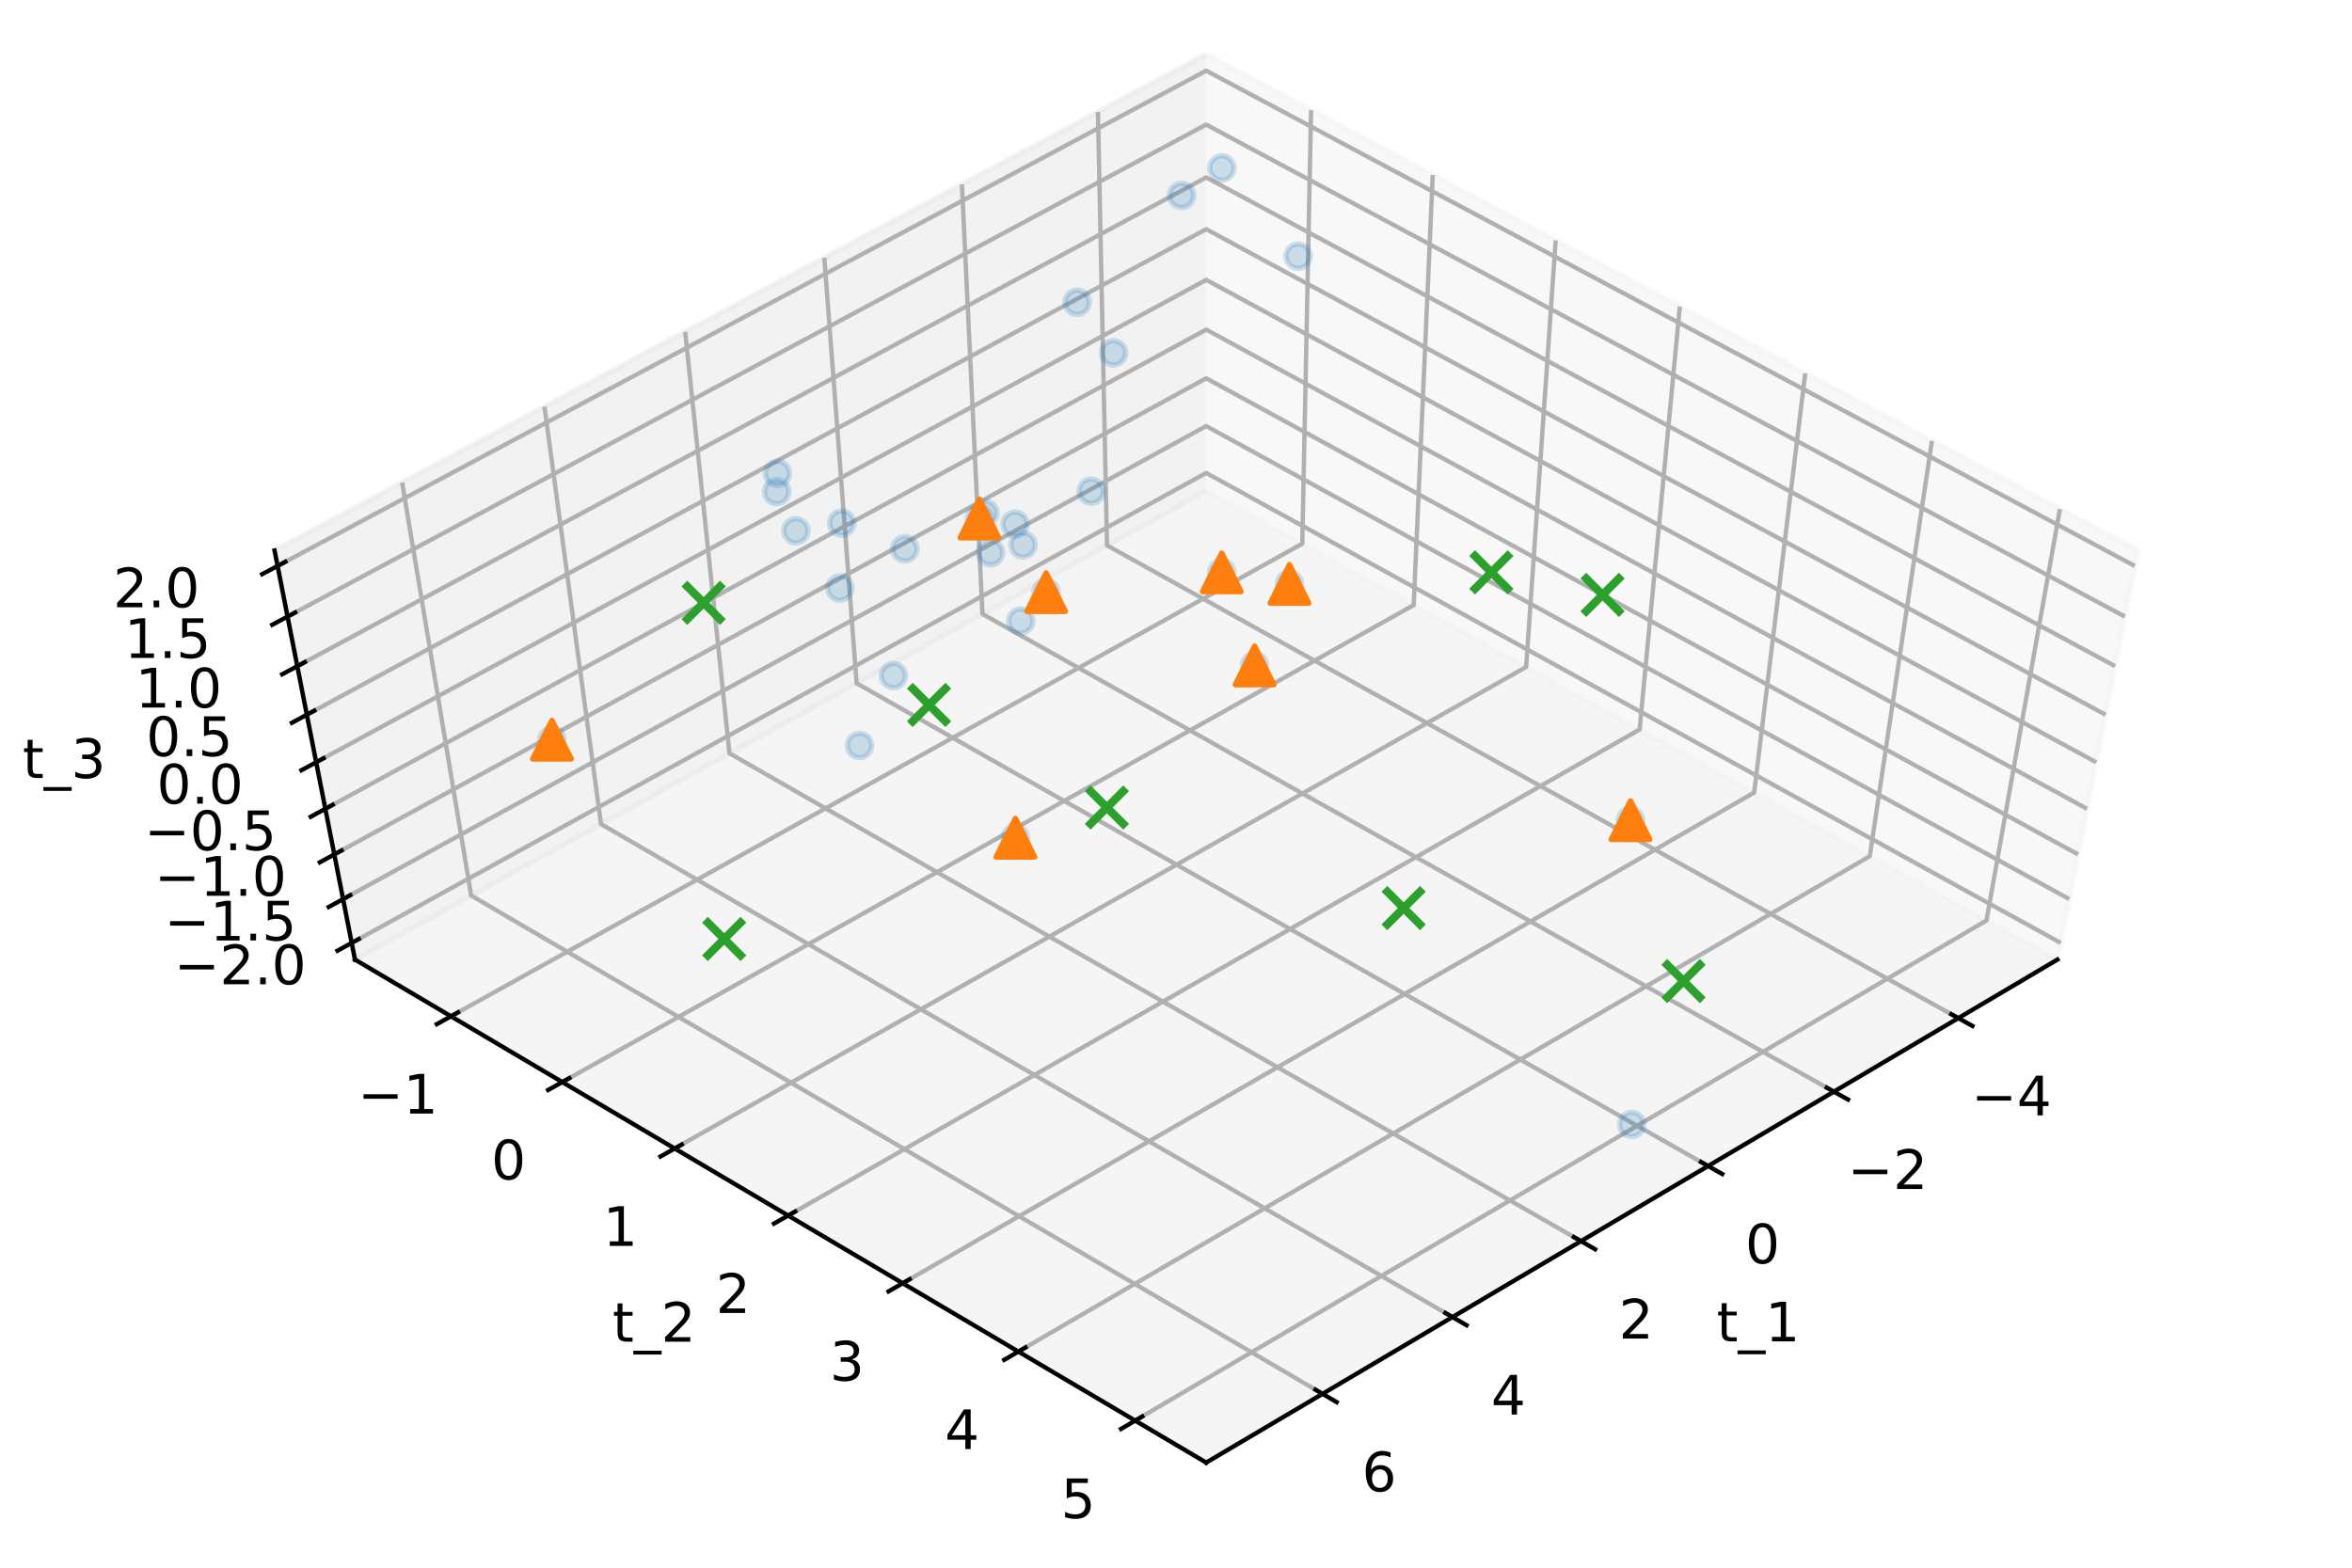 <?xml version="1.0" encoding="utf-8" standalone="no"?>
<!DOCTYPE svg PUBLIC "-//W3C//DTD SVG 1.1//EN"
  "http://www.w3.org/Graphics/SVG/1.1/DTD/svg11.dtd">
<!-- Created with matplotlib (https://matplotlib.org/) -->
<svg height="288pt" version="1.1" viewBox="0 0 432 288" width="432pt" xmlns="http://www.w3.org/2000/svg" xmlns:xlink="http://www.w3.org/1999/xlink">
 <defs>
  <style type="text/css">
*{stroke-linecap:butt;stroke-linejoin:round;}
  </style>
 </defs>
 <g id="figure_1">
  <g id="patch_1">
   <path d="M 0 288 
L 432 288 
L 432 0 
L 0 0 
z
" style="fill:#ffffff;"/>
  </g>
  <g id="patch_2">
   <path d="M 10.8 277.2 
L 421.2 277.2 
L 421.2 10.8 
L 10.8 10.8 
z
" style="fill:#ffffff;"/>
  </g>
  <g id="pane3d_1">
   <g id="patch_3">
    <path d="M 221.546 90.16 
L 377.893 176.282 
L 392.663 101.129 
L 221.546 9.965 
" style="fill:#f2f2f2;opacity:0.5;stroke:#f2f2f2;stroke-linejoin:miter;"/>
   </g>
  </g>
  <g id="pane3d_2">
   <g id="patch_4">
    <path d="M 221.546 90.16 
L 65.199 176.282 
L 50.429 101.129 
L 221.546 9.965 
" style="fill:#e6e6e6;opacity:0.5;stroke:#e6e6e6;stroke-linejoin:miter;"/>
   </g>
  </g>
  <g id="pane3d_3">
   <g id="patch_5">
    <path d="M 221.546 90.16 
L 65.199 176.282 
L 221.546 268.694 
L 377.893 176.282 
" style="fill:#ececec;opacity:0.5;stroke:#ececec;stroke-linejoin:miter;"/>
   </g>
  </g>
  <g id="axis3d_1">
   <g id="line2d_1">
    <path d="M 377.893 176.282 
L 221.546 268.694 
" style="fill:none;stroke:#000000;stroke-linecap:square;stroke-width:0.8;"/>
   </g>
   <g id="text_1">
    <!-- t_1 -->
    <defs>
     <path d="M 18.312 70.219 
L 18.312 54.688 
L 36.812 54.688 
L 36.812 47.703 
L 18.312 47.703 
L 18.312 18.016 
Q 18.312 11.328 20.141 9.422 
Q 21.969 7.516 27.594 7.516 
L 36.812 7.516 
L 36.812 0 
L 27.594 0 
Q 17.188 0 13.234 3.875 
Q 9.281 7.766 9.281 18.016 
L 9.281 47.703 
L 2.688 47.703 
L 2.688 54.688 
L 9.281 54.688 
L 9.281 70.219 
z
" id="DejaVuSans-116"/>
     <path d="M 50.984 -16.609 
L 50.984 -23.578 
L -0.984 -23.578 
L -0.984 -16.609 
z
" id="DejaVuSans-95"/>
     <path d="M 12.406 8.297 
L 28.516 8.297 
L 28.516 63.922 
L 10.984 60.406 
L 10.984 69.391 
L 28.422 72.906 
L 38.281 72.906 
L 38.281 8.297 
L 54.391 8.297 
L 54.391 0 
L 12.406 0 
z
" id="DejaVuSans-49"/>
    </defs>
    <g transform="translate(315.307 246.429)scale(0.1 -0.1)">
     <use xlink:href="#DejaVuSans-116"/>
     <use x="39.209" xlink:href="#DejaVuSans-95"/>
     <use x="89.209" xlink:href="#DejaVuSans-49"/>
    </g>
   </g>
   <g id="Line3DCollection_1">
    <path d="M 359.694 187.038 
L 203.328 100.196 
L 201.663 20.557 
" style="fill:none;stroke:#b0b0b0;stroke-width:0.8;"/>
    <path d="M 336.835 200.549 
L 180.451 112.797 
L 176.675 33.87 
" style="fill:none;stroke:#b0b0b0;stroke-width:0.8;"/>
    <path d="M 313.732 214.205 
L 157.338 125.528 
L 151.405 47.333 
" style="fill:none;stroke:#b0b0b0;stroke-width:0.8;"/>
    <path d="M 290.38 228.008 
L 133.985 138.392 
L 125.849 60.948 
" style="fill:none;stroke:#b0b0b0;stroke-width:0.8;"/>
    <path d="M 266.776 241.96 
L 110.389 151.389 
L 100.001 74.719 
" style="fill:none;stroke:#b0b0b0;stroke-width:0.8;"/>
    <path d="M 242.915 256.063 
L 86.545 164.523 
L 73.857 88.647 
" style="fill:none;stroke:#b0b0b0;stroke-width:0.8;"/>
   </g>
   <g id="xtick_1">
    <g id="line2d_2">
     <path d="M 358.4 186.319 
L 362.286 188.478 
" style="fill:none;stroke:#000000;stroke-linecap:square;stroke-width:0.8;"/>
    </g>
    <g id="text_2">
     <!-- −4 -->
     <defs>
      <path d="M 10.594 35.5 
L 73.188 35.5 
L 73.188 27.203 
L 10.594 27.203 
z
" id="DejaVuSans-8722"/>
      <path d="M 37.797 64.312 
L 12.891 25.391 
L 37.797 25.391 
z
M 35.203 72.906 
L 47.609 72.906 
L 47.609 25.391 
L 58.016 25.391 
L 58.016 17.188 
L 47.609 17.188 
L 47.609 0 
L 37.797 0 
L 37.797 17.188 
L 4.891 17.188 
L 4.891 26.703 
z
" id="DejaVuSans-52"/>
     </defs>
     <g transform="translate(362.073 204.908)scale(0.1 -0.1)">
      <use xlink:href="#DejaVuSans-8722"/>
      <use x="83.789" xlink:href="#DejaVuSans-52"/>
     </g>
    </g>
   </g>
   <g id="xtick_2">
    <g id="line2d_3">
     <path d="M 335.54 199.823 
L 339.428 202.004 
" style="fill:none;stroke:#000000;stroke-linecap:square;stroke-width:0.8;"/>
    </g>
    <g id="text_3">
     <!-- −2 -->
     <defs>
      <path d="M 19.188 8.297 
L 53.609 8.297 
L 53.609 0 
L 7.328 0 
L 7.328 8.297 
Q 12.938 14.109 22.625 23.891 
Q 32.328 33.688 34.812 36.531 
Q 39.547 41.844 41.422 45.531 
Q 43.312 49.219 43.312 52.781 
Q 43.312 58.594 39.234 62.25 
Q 35.156 65.922 28.609 65.922 
Q 23.969 65.922 18.812 64.312 
Q 13.672 62.703 7.812 59.422 
L 7.812 69.391 
Q 13.766 71.781 18.938 73 
Q 24.125 74.219 28.422 74.219 
Q 39.75 74.219 46.484 68.547 
Q 53.219 62.891 53.219 53.422 
Q 53.219 48.922 51.531 44.891 
Q 49.859 40.875 45.406 35.406 
Q 44.188 33.984 37.641 27.219 
Q 31.109 20.453 19.188 8.297 
z
" id="DejaVuSans-50"/>
     </defs>
     <g transform="translate(339.342 218.428)scale(0.1 -0.1)">
      <use xlink:href="#DejaVuSans-8722"/>
      <use x="83.789" xlink:href="#DejaVuSans-50"/>
     </g>
    </g>
   </g>
   <g id="xtick_3">
    <g id="line2d_4">
     <path d="M 312.436 213.471 
L 316.325 215.676 
" style="fill:none;stroke:#000000;stroke-linecap:square;stroke-width:0.8;"/>
    </g>
    <g id="text_4">
     <!-- 0 -->
     <defs>
      <path d="M 31.781 66.406 
Q 24.172 66.406 20.328 58.906 
Q 16.5 51.422 16.5 36.375 
Q 16.5 21.391 20.328 13.891 
Q 24.172 6.391 31.781 6.391 
Q 39.453 6.391 43.281 13.891 
Q 47.125 21.391 47.125 36.375 
Q 47.125 51.422 43.281 58.906 
Q 39.453 66.406 31.781 66.406 
z
M 31.781 74.219 
Q 44.047 74.219 50.516 64.516 
Q 56.984 54.828 56.984 36.375 
Q 56.984 17.969 50.516 8.266 
Q 44.047 -1.422 31.781 -1.422 
Q 19.531 -1.422 13.062 8.266 
Q 6.594 17.969 6.594 36.375 
Q 6.594 54.828 13.062 64.516 
Q 19.531 74.219 31.781 74.219 
z
" id="DejaVuSans-48"/>
     </defs>
     <g transform="translate(320.559 232.093)scale(0.1 -0.1)">
      <use xlink:href="#DejaVuSans-48"/>
     </g>
    </g>
   </g>
   <g id="xtick_4">
    <g id="line2d_5">
     <path d="M 289.084 227.265 
L 292.974 229.494 
" style="fill:none;stroke:#000000;stroke-linecap:square;stroke-width:0.8;"/>
    </g>
    <g id="text_5">
     <!-- 2 -->
     <g transform="translate(297.34 245.904)scale(0.1 -0.1)">
      <use xlink:href="#DejaVuSans-50"/>
     </g>
    </g>
   </g>
   <g id="xtick_5">
    <g id="line2d_6">
     <path d="M 265.48 241.209 
L 269.37 243.462 
" style="fill:none;stroke:#000000;stroke-linecap:square;stroke-width:0.8;"/>
    </g>
    <g id="text_6">
     <!-- 4 -->
     <g transform="translate(273.871 259.863)scale(0.1 -0.1)">
      <use xlink:href="#DejaVuSans-52"/>
     </g>
    </g>
   </g>
   <g id="xtick_6">
    <g id="line2d_7">
     <path d="M 241.619 255.304 
L 245.51 257.582 
" style="fill:none;stroke:#000000;stroke-linecap:square;stroke-width:0.8;"/>
    </g>
    <g id="text_7">
     <!-- 6 -->
     <defs>
      <path d="M 33.016 40.375 
Q 26.375 40.375 22.484 35.828 
Q 18.609 31.297 18.609 23.391 
Q 18.609 15.531 22.484 10.953 
Q 26.375 6.391 33.016 6.391 
Q 39.656 6.391 43.531 10.953 
Q 47.406 15.531 47.406 23.391 
Q 47.406 31.297 43.531 35.828 
Q 39.656 40.375 33.016 40.375 
z
M 52.594 71.297 
L 52.594 62.312 
Q 48.875 64.062 45.094 64.984 
Q 41.312 65.922 37.594 65.922 
Q 27.828 65.922 22.672 59.328 
Q 17.531 52.734 16.797 39.406 
Q 19.672 43.656 24.016 45.922 
Q 28.375 48.188 33.594 48.188 
Q 44.578 48.188 50.953 41.516 
Q 57.328 34.859 57.328 23.391 
Q 57.328 12.156 50.688 5.359 
Q 44.047 -1.422 33.016 -1.422 
Q 20.359 -1.422 13.672 8.266 
Q 6.984 17.969 6.984 36.375 
Q 6.984 53.656 15.188 63.938 
Q 23.391 74.219 37.203 74.219 
Q 40.922 74.219 44.703 73.484 
Q 48.484 72.75 52.594 71.297 
z
" id="DejaVuSans-54"/>
     </defs>
     <g transform="translate(250.148 273.974)scale(0.1 -0.1)">
      <use xlink:href="#DejaVuSans-54"/>
     </g>
    </g>
   </g>
  </g>
  <g id="axis3d_2">
   <g id="line2d_8">
    <path d="M 65.199 176.282 
L 221.546 268.694 
" style="fill:none;stroke:#000000;stroke-linecap:square;stroke-width:0.8;"/>
   </g>
   <g id="text_8">
    <!-- t_2 -->
    <g transform="translate(112.502 246.48)scale(0.1 -0.1)">
     <use xlink:href="#DejaVuSans-116"/>
     <use x="39.209" xlink:href="#DejaVuSans-95"/>
     <use x="89.209" xlink:href="#DejaVuSans-50"/>
    </g>
   </g>
   <g id="Line3DCollection_2">
    <path d="M 240.809 20.227 
L 239.197 99.883 
L 82.83 186.703 
" style="fill:none;stroke:#b0b0b0;stroke-width:0.8;"/>
    <path d="M 263.159 32.134 
L 259.66 111.155 
L 103.277 198.788 
" style="fill:none;stroke:#b0b0b0;stroke-width:0.8;"/>
    <path d="M 285.735 44.162 
L 280.312 122.531 
L 123.919 210.989 
" style="fill:none;stroke:#b0b0b0;stroke-width:0.8;"/>
    <path d="M 308.539 56.311 
L 301.155 134.012 
L 144.76 223.308 
" style="fill:none;stroke:#b0b0b0;stroke-width:0.8;"/>
    <path d="M 331.575 68.583 
L 322.193 145.6 
L 165.801 235.745 
" style="fill:none;stroke:#b0b0b0;stroke-width:0.8;"/>
    <path d="M 354.847 80.982 
L 343.427 157.297 
L 187.047 248.303 
" style="fill:none;stroke:#b0b0b0;stroke-width:0.8;"/>
    <path d="M 378.359 93.508 
L 364.862 169.104 
L 208.5 260.983 
" style="fill:none;stroke:#b0b0b0;stroke-width:0.8;"/>
   </g>
   <g id="xtick_7">
    <g id="line2d_9">
     <path d="M 84.125 185.984 
L 80.238 188.142 
" style="fill:none;stroke:#000000;stroke-linecap:square;stroke-width:0.8;"/>
    </g>
    <g id="text_9">
     <!-- −1 -->
     <g transform="translate(65.713 204.572)scale(0.1 -0.1)">
      <use xlink:href="#DejaVuSans-8722"/>
      <use x="83.789" xlink:href="#DejaVuSans-49"/>
     </g>
    </g>
   </g>
   <g id="xtick_8">
    <g id="line2d_10">
     <path d="M 104.572 198.063 
L 100.684 200.241 
" style="fill:none;stroke:#000000;stroke-linecap:square;stroke-width:0.8;"/>
    </g>
    <g id="text_10">
     <!-- 0 -->
     <g transform="translate(90.234 216.666)scale(0.1 -0.1)">
      <use xlink:href="#DejaVuSans-48"/>
     </g>
    </g>
   </g>
   <g id="xtick_9">
    <g id="line2d_11">
     <path d="M 125.215 210.257 
L 121.326 212.456 
" style="fill:none;stroke:#000000;stroke-linecap:square;stroke-width:0.8;"/>
    </g>
    <g id="text_11">
     <!-- 1 -->
     <g transform="translate(110.76 228.875)scale(0.1 -0.1)">
      <use xlink:href="#DejaVuSans-49"/>
     </g>
    </g>
   </g>
   <g id="xtick_10">
    <g id="line2d_12">
     <path d="M 146.055 222.568 
L 142.166 224.789 
" style="fill:none;stroke:#000000;stroke-linecap:square;stroke-width:0.8;"/>
    </g>
    <g id="text_12">
     <!-- 2 -->
     <g transform="translate(131.482 241.201)scale(0.1 -0.1)">
      <use xlink:href="#DejaVuSans-50"/>
     </g>
    </g>
   </g>
   <g id="xtick_11">
    <g id="line2d_13">
     <path d="M 167.097 234.998 
L 163.207 237.24 
" style="fill:none;stroke:#000000;stroke-linecap:square;stroke-width:0.8;"/>
    </g>
    <g id="text_13">
     <!-- 3 -->
     <defs>
      <path d="M 40.578 39.312 
Q 47.656 37.797 51.625 33 
Q 55.609 28.219 55.609 21.188 
Q 55.609 10.406 48.188 4.484 
Q 40.766 -1.422 27.094 -1.422 
Q 22.516 -1.422 17.656 -0.516 
Q 12.797 0.391 7.625 2.203 
L 7.625 11.719 
Q 11.719 9.328 16.594 8.109 
Q 21.484 6.891 26.812 6.891 
Q 36.078 6.891 40.938 10.547 
Q 45.797 14.203 45.797 21.188 
Q 45.797 27.641 41.281 31.266 
Q 36.766 34.906 28.719 34.906 
L 20.219 34.906 
L 20.219 43.016 
L 29.109 43.016 
Q 36.375 43.016 40.234 45.922 
Q 44.094 48.828 44.094 54.297 
Q 44.094 59.906 40.109 62.906 
Q 36.141 65.922 28.719 65.922 
Q 24.656 65.922 20.016 65.031 
Q 15.375 64.156 9.812 62.312 
L 9.812 71.094 
Q 15.438 72.656 20.344 73.438 
Q 25.25 74.219 29.594 74.219 
Q 40.828 74.219 47.359 69.109 
Q 53.906 64.016 53.906 55.328 
Q 53.906 49.266 50.438 45.094 
Q 46.969 40.922 40.578 39.312 
z
" id="DejaVuSans-51"/>
     </defs>
     <g transform="translate(152.404 253.645)scale(0.1 -0.1)">
      <use xlink:href="#DejaVuSans-51"/>
     </g>
    </g>
   </g>
   <g id="xtick_12">
    <g id="line2d_14">
     <path d="M 188.343 247.548 
L 184.453 249.812 
" style="fill:none;stroke:#000000;stroke-linecap:square;stroke-width:0.8;"/>
    </g>
    <g id="text_14">
     <!-- 4 -->
     <g transform="translate(173.528 266.21)scale(0.1 -0.1)">
      <use xlink:href="#DejaVuSans-52"/>
     </g>
    </g>
   </g>
   <g id="xtick_13">
    <g id="line2d_15">
     <path d="M 209.796 260.221 
L 205.906 262.507 
" style="fill:none;stroke:#000000;stroke-linecap:square;stroke-width:0.8;"/>
    </g>
    <g id="text_15">
     <!-- 5 -->
     <defs>
      <path d="M 10.797 72.906 
L 49.516 72.906 
L 49.516 64.594 
L 19.828 64.594 
L 19.828 46.734 
Q 21.969 47.469 24.109 47.828 
Q 26.266 48.188 28.422 48.188 
Q 40.625 48.188 47.75 41.5 
Q 54.891 34.812 54.891 23.391 
Q 54.891 11.625 47.562 5.094 
Q 40.234 -1.422 26.906 -1.422 
Q 22.312 -1.422 17.547 -0.641 
Q 12.797 0.141 7.719 1.703 
L 7.719 11.625 
Q 12.109 9.234 16.797 8.062 
Q 21.484 6.891 26.703 6.891 
Q 35.156 6.891 40.078 11.328 
Q 45.016 15.766 45.016 23.391 
Q 45.016 31 40.078 35.438 
Q 35.156 39.891 26.703 39.891 
Q 22.75 39.891 18.812 39.016 
Q 14.891 38.141 10.797 36.281 
z
" id="DejaVuSans-53"/>
     </defs>
     <g transform="translate(194.857 278.896)scale(0.1 -0.1)">
      <use xlink:href="#DejaVuSans-53"/>
     </g>
    </g>
   </g>
  </g>
  <g id="axis3d_3">
   <g id="line2d_16">
    <path d="M 65.199 176.282 
L 50.429 101.129 
" style="fill:none;stroke:#000000;stroke-linecap:square;stroke-width:0.8;"/>
   </g>
   <g id="text_16">
    <!-- t_3 -->
    <g transform="translate(4.151 142.932)scale(0.1 -0.1)">
     <use xlink:href="#DejaVuSans-116"/>
     <use x="39.209" xlink:href="#DejaVuSans-95"/>
     <use x="89.209" xlink:href="#DejaVuSans-51"/>
    </g>
   </g>
   <g id="Line3DCollection_3">
    <path d="M 64.597 173.22 
L 221.546 86.883 
L 378.495 173.22 
" style="fill:none;stroke:#b0b0b0;stroke-width:0.8;"/>
    <path d="M 63.016 165.174 
L 221.546 78.275 
L 380.076 165.174 
" style="fill:none;stroke:#b0b0b0;stroke-width:0.8;"/>
    <path d="M 61.402 156.964 
L 221.546 69.497 
L 381.69 156.964 
" style="fill:none;stroke:#b0b0b0;stroke-width:0.8;"/>
    <path d="M 59.756 148.585 
L 221.546 60.546 
L 383.336 148.585 
" style="fill:none;stroke:#b0b0b0;stroke-width:0.8;"/>
    <path d="M 58.075 140.032 
L 221.546 51.415 
L 385.017 140.032 
" style="fill:none;stroke:#b0b0b0;stroke-width:0.8;"/>
    <path d="M 56.358 131.3 
L 221.546 42.099 
L 386.733 131.3 
" style="fill:none;stroke:#b0b0b0;stroke-width:0.8;"/>
    <path d="M 54.606 122.382 
L 221.546 32.592 
L 388.486 122.382 
" style="fill:none;stroke:#b0b0b0;stroke-width:0.8;"/>
    <path d="M 52.816 113.273 
L 221.546 22.889 
L 390.276 113.273 
" style="fill:none;stroke:#b0b0b0;stroke-width:0.8;"/>
    <path d="M 50.986 103.967 
L 221.546 12.984 
L 392.105 103.967 
" style="fill:none;stroke:#b0b0b0;stroke-width:0.8;"/>
   </g>
   <g id="xtick_14">
    <g id="line2d_17">
     <path d="M 65.897 172.505 
L 61.996 174.651 
" style="fill:none;stroke:#000000;stroke-linecap:square;stroke-width:0.8;"/>
    </g>
    <g id="text_17">
     <!-- −2.0 -->
     <defs>
      <path d="M 10.688 12.406 
L 21 12.406 
L 21 0 
L 10.688 0 
z
" id="DejaVuSans-46"/>
     </defs>
     <g transform="translate(31.975 180.818)scale(0.1 -0.1)">
      <use xlink:href="#DejaVuSans-8722"/>
      <use x="83.789" xlink:href="#DejaVuSans-50"/>
      <use x="147.412" xlink:href="#DejaVuSans-46"/>
      <use x="179.199" xlink:href="#DejaVuSans-48"/>
     </g>
    </g>
   </g>
   <g id="xtick_15">
    <g id="line2d_18">
     <path d="M 64.329 164.454 
L 60.387 166.615 
" style="fill:none;stroke:#000000;stroke-linecap:square;stroke-width:0.8;"/>
    </g>
    <g id="text_18">
     <!-- −1.5 -->
     <g transform="translate(30.187 172.772)scale(0.1 -0.1)">
      <use xlink:href="#DejaVuSans-8722"/>
      <use x="83.789" xlink:href="#DejaVuSans-49"/>
      <use x="147.412" xlink:href="#DejaVuSans-46"/>
      <use x="179.199" xlink:href="#DejaVuSans-53"/>
     </g>
    </g>
   </g>
   <g id="xtick_16">
    <g id="line2d_19">
     <path d="M 62.729 156.239 
L 58.746 158.415 
" style="fill:none;stroke:#000000;stroke-linecap:square;stroke-width:0.8;"/>
    </g>
    <g id="text_19">
     <!-- −1.0 -->
     <g transform="translate(28.363 164.562)scale(0.1 -0.1)">
      <use xlink:href="#DejaVuSans-8722"/>
      <use x="83.789" xlink:href="#DejaVuSans-49"/>
      <use x="147.412" xlink:href="#DejaVuSans-46"/>
      <use x="179.199" xlink:href="#DejaVuSans-48"/>
     </g>
    </g>
   </g>
   <g id="xtick_17">
    <g id="line2d_20">
     <path d="M 61.097 147.855 
L 57.071 150.046 
" style="fill:none;stroke:#000000;stroke-linecap:square;stroke-width:0.8;"/>
    </g>
    <g id="text_20">
     <!-- −0.5 -->
     <g transform="translate(26.501 156.184)scale(0.1 -0.1)">
      <use xlink:href="#DejaVuSans-8722"/>
      <use x="83.789" xlink:href="#DejaVuSans-48"/>
      <use x="147.412" xlink:href="#DejaVuSans-46"/>
      <use x="179.199" xlink:href="#DejaVuSans-53"/>
     </g>
    </g>
   </g>
   <g id="xtick_18">
    <g id="line2d_21">
     <path d="M 59.43 139.297 
L 55.361 141.503 
" style="fill:none;stroke:#000000;stroke-linecap:square;stroke-width:0.8;"/>
    </g>
    <g id="text_21">
     <!-- 0.0 -->
     <g transform="translate(28.791 147.631)scale(0.1 -0.1)">
      <use xlink:href="#DejaVuSans-48"/>
      <use x="63.623" xlink:href="#DejaVuSans-46"/>
      <use x="95.41" xlink:href="#DejaVuSans-48"/>
     </g>
    </g>
   </g>
   <g id="xtick_19">
    <g id="line2d_22">
     <path d="M 57.729 130.56 
L 53.615 132.781 
" style="fill:none;stroke:#000000;stroke-linecap:square;stroke-width:0.8;"/>
    </g>
    <g id="text_22">
     <!-- 0.5 -->
     <g transform="translate(26.85 138.898)scale(0.1 -0.1)">
      <use xlink:href="#DejaVuSans-48"/>
      <use x="63.623" xlink:href="#DejaVuSans-46"/>
      <use x="95.41" xlink:href="#DejaVuSans-53"/>
     </g>
    </g>
   </g>
   <g id="xtick_20">
    <g id="line2d_23">
     <path d="M 55.991 121.637 
L 51.833 123.874 
" style="fill:none;stroke:#000000;stroke-linecap:square;stroke-width:0.8;"/>
    </g>
    <g id="text_23">
     <!-- 1.0 -->
     <g transform="translate(24.869 129.981)scale(0.1 -0.1)">
      <use xlink:href="#DejaVuSans-49"/>
      <use x="63.623" xlink:href="#DejaVuSans-46"/>
      <use x="95.41" xlink:href="#DejaVuSans-48"/>
     </g>
    </g>
   </g>
   <g id="xtick_21">
    <g id="line2d_24">
     <path d="M 54.216 112.523 
L 50.011 114.775 
" style="fill:none;stroke:#000000;stroke-linecap:square;stroke-width:0.8;"/>
    </g>
    <g id="text_24">
     <!-- 1.5 -->
     <g transform="translate(22.845 120.872)scale(0.1 -0.1)">
      <use xlink:href="#DejaVuSans-49"/>
      <use x="63.623" xlink:href="#DejaVuSans-46"/>
      <use x="95.41" xlink:href="#DejaVuSans-53"/>
     </g>
    </g>
   </g>
   <g id="xtick_22">
    <g id="line2d_25">
     <path d="M 52.403 103.211 
L 48.151 105.48 
" style="fill:none;stroke:#000000;stroke-linecap:square;stroke-width:0.8;"/>
    </g>
    <g id="text_25">
     <!-- 2.0 -->
     <g transform="translate(20.777 111.565)scale(0.1 -0.1)">
      <use xlink:href="#DejaVuSans-50"/>
      <use x="63.623" xlink:href="#DejaVuSans-46"/>
      <use x="95.41" xlink:href="#DejaVuSans-48"/>
     </g>
    </g>
   </g>
  </g>
  <g id="axes_1">
   <g id="Path3DCollection_1">
    <defs>
     <path d="M 0 2.236 
C 0.593 2.236 1.162 2 1.581 1.581 
C 2 1.162 2.236 0.593 2.236 0 
C 2.236 -0.593 2 -1.162 1.581 -1.581 
C 1.162 -2 0.593 -2.236 0 -2.236 
C -0.593 -2.236 -1.162 -2 -1.581 -1.581 
C -2 -1.162 -2.236 -0.593 -2.236 0 
C -2.236 0.593 -2 1.162 -1.581 1.581 
C -1.162 2 -0.593 2.236 0 2.236 
z
" id="C0_0_c0fd6ca8fa"/>
    </defs>
    <g clip-path="url(#p7406295303)">
     <use style="fill:#1f77b4;fill-opacity:0.2;stroke:#1f77b4;stroke-opacity:0.2;" x="299.71" xlink:href="#C0_0_c0fd6ca8fa" y="206.568"/>
    </g>
    <g clip-path="url(#p7406295303)">
     <use style="fill:#1f77b4;fill-opacity:0.2;stroke:#1f77b4;stroke-opacity:0.2;" x="230.435" xlink:href="#C0_0_c0fd6ca8fa" y="122.242"/>
    </g>
    <g clip-path="url(#p7406295303)">
     <use style="fill:#1f77b4;fill-opacity:0.2;stroke:#1f77b4;stroke-opacity:0.2;" x="200.437" xlink:href="#C0_0_c0fd6ca8fa" y="90.234"/>
    </g>
    <g clip-path="url(#p7406295303)">
     <use style="fill:#1f77b4;fill-opacity:0.2;stroke:#1f77b4;stroke-opacity:0.2;" x="179.907" xlink:href="#C0_0_c0fd6ca8fa" y="95.251"/>
    </g>
    <g clip-path="url(#p7406295303)">
     <use style="fill:#1f77b4;fill-opacity:0.2;stroke:#1f77b4;stroke-opacity:0.2;" x="154.616" xlink:href="#C0_0_c0fd6ca8fa" y="96.1"/>
    </g>
    <g clip-path="url(#p7406295303)">
     <use style="fill:#1f77b4;fill-opacity:0.2;stroke:#1f77b4;stroke-opacity:0.2;" x="180.909" xlink:href="#C0_0_c0fd6ca8fa" y="94.283"/>
    </g>
    <g clip-path="url(#p7406295303)">
     <use style="fill:#1f77b4;fill-opacity:0.2;stroke:#1f77b4;stroke-opacity:0.2;" x="166.196" xlink:href="#C0_0_c0fd6ca8fa" y="100.816"/>
    </g>
    <g clip-path="url(#p7406295303)">
     <use style="fill:#1f77b4;fill-opacity:0.2;stroke:#1f77b4;stroke-opacity:0.2;" x="154.246" xlink:href="#C0_0_c0fd6ca8fa" y="108.027"/>
    </g>
    <g clip-path="url(#p7406295303)">
     <use style="fill:#1f77b4;fill-opacity:0.2;stroke:#1f77b4;stroke-opacity:0.2;" x="299.482" xlink:href="#C0_0_c0fd6ca8fa" y="150.67"/>
    </g>
    <g clip-path="url(#p7406295303)">
     <use style="fill:#1f77b4;fill-opacity:0.2;stroke:#1f77b4;stroke-opacity:0.2;" x="146.181" xlink:href="#C0_0_c0fd6ca8fa" y="97.505"/>
    </g>
    <g clip-path="url(#p7406295303)">
     <use style="fill:#1f77b4;fill-opacity:0.2;stroke:#1f77b4;stroke-opacity:0.2;" x="157.875" xlink:href="#C0_0_c0fd6ca8fa" y="136.954"/>
    </g>
    <g clip-path="url(#p7406295303)">
     <use style="fill:#1f77b4;fill-opacity:0.2;stroke:#1f77b4;stroke-opacity:0.2;" x="236.841" xlink:href="#C0_0_c0fd6ca8fa" y="107.271"/>
    </g>
    <g clip-path="url(#p7406295303)">
     <use style="fill:#1f77b4;fill-opacity:0.2;stroke:#1f77b4;stroke-opacity:0.2;" x="101.382" xlink:href="#C0_0_c0fd6ca8fa" y="135.884"/>
    </g>
    <g clip-path="url(#p7406295303)">
     <use style="fill:#1f77b4;fill-opacity:0.2;stroke:#1f77b4;stroke-opacity:0.2;" x="217.024" xlink:href="#C0_0_c0fd6ca8fa" y="35.901"/>
    </g>
    <g clip-path="url(#p7406295303)">
     <use style="fill:#1f77b4;fill-opacity:0.2;stroke:#1f77b4;stroke-opacity:0.2;" x="187.911" xlink:href="#C0_0_c0fd6ca8fa" y="100.098"/>
    </g>
    <g clip-path="url(#p7406295303)">
     <use style="fill:#1f77b4;fill-opacity:0.2;stroke:#1f77b4;stroke-opacity:0.2;" x="238.43" xlink:href="#C0_0_c0fd6ca8fa" y="47.053"/>
    </g>
    <g clip-path="url(#p7406295303)">
     <use style="fill:#1f77b4;fill-opacity:0.2;stroke:#1f77b4;stroke-opacity:0.2;" x="192.149" xlink:href="#C0_0_c0fd6ca8fa" y="108.783"/>
    </g>
    <g clip-path="url(#p7406295303)">
     <use style="fill:#1f77b4;fill-opacity:0.2;stroke:#1f77b4;stroke-opacity:0.2;" x="186.441" xlink:href="#C0_0_c0fd6ca8fa" y="96.297"/>
    </g>
    <g clip-path="url(#p7406295303)">
     <use style="fill:#1f77b4;fill-opacity:0.2;stroke:#1f77b4;stroke-opacity:0.2;" x="186.503" xlink:href="#C0_0_c0fd6ca8fa" y="153.899"/>
    </g>
    <g clip-path="url(#p7406295303)">
     <use style="fill:#1f77b4;fill-opacity:0.2;stroke:#1f77b4;stroke-opacity:0.2;" x="142.796" xlink:href="#C0_0_c0fd6ca8fa" y="86.973"/>
    </g>
    <g clip-path="url(#p7406295303)">
     <use style="fill:#1f77b4;fill-opacity:0.2;stroke:#1f77b4;stroke-opacity:0.2;" x="224.402" xlink:href="#C0_0_c0fd6ca8fa" y="105.142"/>
    </g>
    <g clip-path="url(#p7406295303)">
     <use style="fill:#1f77b4;fill-opacity:0.2;stroke:#1f77b4;stroke-opacity:0.2;" x="187.491" xlink:href="#C0_0_c0fd6ca8fa" y="114.093"/>
    </g>
    <g clip-path="url(#p7406295303)">
     <use style="fill:#1f77b4;fill-opacity:0.2;stroke:#1f77b4;stroke-opacity:0.2;" x="197.845" xlink:href="#C0_0_c0fd6ca8fa" y="55.544"/>
    </g>
    <g clip-path="url(#p7406295303)">
     <use style="fill:#1f77b4;fill-opacity:0.2;stroke:#1f77b4;stroke-opacity:0.2;" x="164.087" xlink:href="#C0_0_c0fd6ca8fa" y="124.114"/>
    </g>
    <g clip-path="url(#p7406295303)">
     <use style="fill:#1f77b4;fill-opacity:0.2;stroke:#1f77b4;stroke-opacity:0.2;" x="204.532" xlink:href="#C0_0_c0fd6ca8fa" y="64.819"/>
    </g>
    <g clip-path="url(#p7406295303)">
     <use style="fill:#1f77b4;fill-opacity:0.2;stroke:#1f77b4;stroke-opacity:0.2;" x="224.419" xlink:href="#C0_0_c0fd6ca8fa" y="30.852"/>
    </g>
    <g clip-path="url(#p7406295303)">
     <use style="fill:#1f77b4;fill-opacity:0.2;stroke:#1f77b4;stroke-opacity:0.2;" x="142.644" xlink:href="#C0_0_c0fd6ca8fa" y="90.322"/>
    </g>
    <g clip-path="url(#p7406295303)">
     <use style="fill:#1f77b4;fill-opacity:0.2;stroke:#1f77b4;stroke-opacity:0.2;" x="181.93" xlink:href="#C0_0_c0fd6ca8fa" y="101.542"/>
    </g>
   </g>
   <g id="Path3DCollection_2">
    <path clip-path="url(#p7406295303)" d="M 192.149 105.247 
L 188.614 112.318 
L 195.685 112.318 
z
" style="fill:#ff7f0e;stroke:#ff7f0e;"/>
    <path clip-path="url(#p7406295303)" d="M 186.503 150.363 
L 182.968 157.434 
L 190.039 157.434 
z
" style="fill:#ff7f0e;stroke:#ff7f0e;"/>
    <path clip-path="url(#p7406295303)" d="M 230.435 118.706 
L 226.899 125.777 
L 233.97 125.777 
z
" style="fill:#ff7f0e;stroke:#ff7f0e;"/>
    <path clip-path="url(#p7406295303)" d="M 101.382 132.348 
L 97.847 139.419 
L 104.918 139.419 
z
" style="fill:#ff7f0e;stroke:#ff7f0e;"/>
    <path clip-path="url(#p7406295303)" d="M 299.482 147.135 
L 295.947 154.206 
L 303.018 154.206 
z
" style="fill:#ff7f0e;stroke:#ff7f0e;"/>
    <path clip-path="url(#p7406295303)" d="M 236.841 103.735 
L 233.305 110.807 
L 240.376 110.807 
z
" style="fill:#ff7f0e;stroke:#ff7f0e;"/>
    <path clip-path="url(#p7406295303)" d="M 179.907 91.716 
L 176.371 98.787 
L 183.442 98.787 
z
" style="fill:#ff7f0e;stroke:#ff7f0e;"/>
    <path clip-path="url(#p7406295303)" d="M 224.402 101.607 
L 220.867 108.678 
L 227.938 108.678 
z
" style="fill:#ff7f0e;stroke:#ff7f0e;"/>
   </g>
   <g id="Path3DCollection_3">
    <path clip-path="url(#p7406295303)" d="M 290.81 112.82 
L 297.881 105.749 
M 290.81 105.749 
L 297.881 112.82 
" style="fill:#2ca02c;stroke:#2ca02c;stroke-width:1.5;"/>
    <path clip-path="url(#p7406295303)" d="M 254.277 170.355 
L 261.348 163.284 
M 254.277 163.284 
L 261.348 170.355 
" style="fill:#2ca02c;stroke:#2ca02c;stroke-width:1.5;"/>
    <path clip-path="url(#p7406295303)" d="M 305.685 183.771 
L 312.756 176.7 
M 305.685 176.7 
L 312.756 183.771 
" style="fill:#2ca02c;stroke:#2ca02c;stroke-width:1.5;"/>
    <path clip-path="url(#p7406295303)" d="M 167.106 133.04 
L 174.177 125.969 
M 167.106 125.969 
L 174.177 133.04 
" style="fill:#2ca02c;stroke:#2ca02c;stroke-width:1.5;"/>
    <path clip-path="url(#p7406295303)" d="M 270.387 108.684 
L 277.458 101.613 
M 270.387 101.613 
L 277.458 108.684 
" style="fill:#2ca02c;stroke:#2ca02c;stroke-width:1.5;"/>
    <path clip-path="url(#p7406295303)" d="M 129.479 176.034 
L 136.55 168.963 
M 129.479 168.963 
L 136.55 176.034 
" style="fill:#2ca02c;stroke:#2ca02c;stroke-width:1.5;"/>
    <path clip-path="url(#p7406295303)" d="M 125.704 114.278 
L 132.775 107.207 
M 125.704 107.207 
L 132.775 114.278 
" style="fill:#2ca02c;stroke:#2ca02c;stroke-width:1.5;"/>
    <path clip-path="url(#p7406295303)" d="M 199.769 151.885 
L 206.84 144.814 
M 199.769 144.814 
L 206.84 151.885 
" style="fill:#2ca02c;stroke:#2ca02c;stroke-width:1.5;"/>
   </g>
   <g id="legend_1">
    <g id="patch_6">
     <path d="M 452.177 62.834 
L 578.36 62.834 
Q 580.36 62.834 580.36 60.834 
L 580.36 17.8 
Q 580.36 15.8 578.36 15.8 
L 452.177 15.8 
Q 450.177 15.8 450.177 17.8 
L 450.177 60.834 
Q 450.177 62.834 452.177 62.834 
z
" style="fill:#ffffff;opacity:0.8;stroke:#cccccc;stroke-linejoin:miter;"/>
    </g>
    <g id="Path3DCollection_4">
     <defs>
      <path d="M 0 2.236 
C 0.593 2.236 1.162 2 1.581 1.581 
C 2 1.162 2.236 0.593 2.236 0 
C 2.236 -0.593 2 -1.162 1.581 -1.581 
C 1.162 -2 0.593 -2.236 0 -2.236 
C -0.593 -2.236 -1.162 -2 -1.581 -1.581 
C -2 -1.162 -2.236 -0.593 -2.236 0 
C -2.236 0.593 -2 1.162 -1.581 1.581 
C -1.162 2 -0.593 2.236 0 2.236 
z
" id="m9a51d76610" style="stroke:#1f77b4;stroke-opacity:0.2;"/>
     </defs>
     <g>
      <use style="fill:#1f77b4;fill-opacity:0.2;stroke:#1f77b4;stroke-opacity:0.2;" x="464.177" xlink:href="#m9a51d76610" y="24.773"/>
     </g>
    </g>
    <g id="text_26">
     <!-- Available in Lab -->
     <defs>
      <path d="M 34.188 63.188 
L 20.797 26.906 
L 47.609 26.906 
z
M 28.609 72.906 
L 39.797 72.906 
L 67.578 0 
L 57.328 0 
L 50.688 18.703 
L 17.828 18.703 
L 11.188 0 
L 0.781 0 
z
" id="DejaVuSans-65"/>
      <path d="M 2.984 54.688 
L 12.5 54.688 
L 29.594 8.797 
L 46.688 54.688 
L 56.203 54.688 
L 35.688 0 
L 23.484 0 
z
" id="DejaVuSans-118"/>
      <path d="M 34.281 27.484 
Q 23.391 27.484 19.188 25 
Q 14.984 22.516 14.984 16.5 
Q 14.984 11.719 18.141 8.906 
Q 21.297 6.109 26.703 6.109 
Q 34.188 6.109 38.703 11.406 
Q 43.219 16.703 43.219 25.484 
L 43.219 27.484 
z
M 52.203 31.203 
L 52.203 0 
L 43.219 0 
L 43.219 8.297 
Q 40.141 3.328 35.547 0.953 
Q 30.953 -1.422 24.312 -1.422 
Q 15.922 -1.422 10.953 3.297 
Q 6 8.016 6 15.922 
Q 6 25.141 12.172 29.828 
Q 18.359 34.516 30.609 34.516 
L 43.219 34.516 
L 43.219 35.406 
Q 43.219 41.609 39.141 45 
Q 35.062 48.391 27.688 48.391 
Q 23 48.391 18.547 47.266 
Q 14.109 46.141 10.016 43.891 
L 10.016 52.203 
Q 14.938 54.109 19.578 55.047 
Q 24.219 56 28.609 56 
Q 40.484 56 46.344 49.844 
Q 52.203 43.703 52.203 31.203 
z
" id="DejaVuSans-97"/>
      <path d="M 9.422 54.688 
L 18.406 54.688 
L 18.406 0 
L 9.422 0 
z
M 9.422 75.984 
L 18.406 75.984 
L 18.406 64.594 
L 9.422 64.594 
z
" id="DejaVuSans-105"/>
      <path d="M 9.422 75.984 
L 18.406 75.984 
L 18.406 0 
L 9.422 0 
z
" id="DejaVuSans-108"/>
      <path d="M 48.688 27.297 
Q 48.688 37.203 44.609 42.844 
Q 40.531 48.484 33.406 48.484 
Q 26.266 48.484 22.188 42.844 
Q 18.109 37.203 18.109 27.297 
Q 18.109 17.391 22.188 11.75 
Q 26.266 6.109 33.406 6.109 
Q 40.531 6.109 44.609 11.75 
Q 48.688 17.391 48.688 27.297 
z
M 18.109 46.391 
Q 20.953 51.266 25.266 53.625 
Q 29.594 56 35.594 56 
Q 45.562 56 51.781 48.094 
Q 58.016 40.188 58.016 27.297 
Q 58.016 14.406 51.781 6.484 
Q 45.562 -1.422 35.594 -1.422 
Q 29.594 -1.422 25.266 0.953 
Q 20.953 3.328 18.109 8.203 
L 18.109 0 
L 9.078 0 
L 9.078 75.984 
L 18.109 75.984 
z
" id="DejaVuSans-98"/>
      <path d="M 56.203 29.594 
L 56.203 25.203 
L 14.891 25.203 
Q 15.484 15.922 20.484 11.062 
Q 25.484 6.203 34.422 6.203 
Q 39.594 6.203 44.453 7.469 
Q 49.312 8.734 54.109 11.281 
L 54.109 2.781 
Q 49.266 0.734 44.188 -0.344 
Q 39.109 -1.422 33.891 -1.422 
Q 20.797 -1.422 13.156 6.188 
Q 5.516 13.812 5.516 26.812 
Q 5.516 40.234 12.766 48.109 
Q 20.016 56 32.328 56 
Q 43.359 56 49.781 48.891 
Q 56.203 41.797 56.203 29.594 
z
M 47.219 32.234 
Q 47.125 39.594 43.094 43.984 
Q 39.062 48.391 32.422 48.391 
Q 24.906 48.391 20.391 44.141 
Q 15.875 39.891 15.188 32.172 
z
" id="DejaVuSans-101"/>
      <path id="DejaVuSans-32"/>
      <path d="M 54.891 33.016 
L 54.891 0 
L 45.906 0 
L 45.906 32.719 
Q 45.906 40.484 42.875 44.328 
Q 39.844 48.188 33.797 48.188 
Q 26.516 48.188 22.312 43.547 
Q 18.109 38.922 18.109 30.906 
L 18.109 0 
L 9.078 0 
L 9.078 54.688 
L 18.109 54.688 
L 18.109 46.188 
Q 21.344 51.125 25.703 53.562 
Q 30.078 56 35.797 56 
Q 45.219 56 50.047 50.172 
Q 54.891 44.344 54.891 33.016 
z
" id="DejaVuSans-110"/>
      <path d="M 9.812 72.906 
L 19.672 72.906 
L 19.672 8.297 
L 55.172 8.297 
L 55.172 0 
L 9.812 0 
z
" id="DejaVuSans-76"/>
     </defs>
     <g transform="translate(482.177 27.398)scale(0.1 -0.1)">
      <use xlink:href="#DejaVuSans-65"/>
      <use x="68.33" xlink:href="#DejaVuSans-118"/>
      <use x="127.51" xlink:href="#DejaVuSans-97"/>
      <use x="188.789" xlink:href="#DejaVuSans-105"/>
      <use x="216.572" xlink:href="#DejaVuSans-108"/>
      <use x="244.355" xlink:href="#DejaVuSans-97"/>
      <use x="305.635" xlink:href="#DejaVuSans-98"/>
      <use x="369.111" xlink:href="#DejaVuSans-108"/>
      <use x="396.895" xlink:href="#DejaVuSans-101"/>
      <use x="458.418" xlink:href="#DejaVuSans-32"/>
      <use x="490.205" xlink:href="#DejaVuSans-105"/>
      <use x="517.988" xlink:href="#DejaVuSans-110"/>
      <use x="581.367" xlink:href="#DejaVuSans-32"/>
      <use x="613.154" xlink:href="#DejaVuSans-76"/>
      <use x="668.867" xlink:href="#DejaVuSans-97"/>
      <use x="730.146" xlink:href="#DejaVuSans-98"/>
     </g>
    </g>
    <g id="Path3DCollection_5">
     <defs>
      <path d="M 0 -3.536 
L -3.536 3.536 
L 3.536 3.536 
z
" id="m2399e401ea" style="stroke:#ff7f0e;"/>
     </defs>
     <g>
      <use style="fill:#ff7f0e;stroke:#ff7f0e;" x="464.177" xlink:href="#m2399e401ea" y="39.452"/>
     </g>
    </g>
    <g id="text_27">
     <!-- Initial Design -->
     <defs>
      <path d="M 9.812 72.906 
L 19.672 72.906 
L 19.672 0 
L 9.812 0 
z
" id="DejaVuSans-73"/>
      <path d="M 19.672 64.797 
L 19.672 8.109 
L 31.594 8.109 
Q 46.688 8.109 53.688 14.938 
Q 60.688 21.781 60.688 36.531 
Q 60.688 51.172 53.688 57.984 
Q 46.688 64.797 31.594 64.797 
z
M 9.812 72.906 
L 30.078 72.906 
Q 51.266 72.906 61.172 64.094 
Q 71.094 55.281 71.094 36.531 
Q 71.094 17.672 61.125 8.828 
Q 51.172 0 30.078 0 
L 9.812 0 
z
" id="DejaVuSans-68"/>
      <path d="M 44.281 53.078 
L 44.281 44.578 
Q 40.484 46.531 36.375 47.5 
Q 32.281 48.484 27.875 48.484 
Q 21.188 48.484 17.844 46.438 
Q 14.5 44.391 14.5 40.281 
Q 14.5 37.156 16.891 35.375 
Q 19.281 33.594 26.516 31.984 
L 29.594 31.297 
Q 39.156 29.25 43.188 25.516 
Q 47.219 21.781 47.219 15.094 
Q 47.219 7.469 41.188 3.016 
Q 35.156 -1.422 24.609 -1.422 
Q 20.219 -1.422 15.453 -0.562 
Q 10.688 0.297 5.422 2 
L 5.422 11.281 
Q 10.406 8.688 15.234 7.391 
Q 20.062 6.109 24.812 6.109 
Q 31.156 6.109 34.562 8.281 
Q 37.984 10.453 37.984 14.406 
Q 37.984 18.062 35.516 20.016 
Q 33.062 21.969 24.703 23.781 
L 21.578 24.516 
Q 13.234 26.266 9.516 29.906 
Q 5.812 33.547 5.812 39.891 
Q 5.812 47.609 11.281 51.797 
Q 16.75 56 26.812 56 
Q 31.781 56 36.172 55.266 
Q 40.578 54.547 44.281 53.078 
z
" id="DejaVuSans-115"/>
      <path d="M 45.406 27.984 
Q 45.406 37.75 41.375 43.109 
Q 37.359 48.484 30.078 48.484 
Q 22.859 48.484 18.828 43.109 
Q 14.797 37.75 14.797 27.984 
Q 14.797 18.266 18.828 12.891 
Q 22.859 7.516 30.078 7.516 
Q 37.359 7.516 41.375 12.891 
Q 45.406 18.266 45.406 27.984 
z
M 54.391 6.781 
Q 54.391 -7.172 48.188 -13.984 
Q 42 -20.797 29.203 -20.797 
Q 24.469 -20.797 20.266 -20.094 
Q 16.062 -19.391 12.109 -17.922 
L 12.109 -9.188 
Q 16.062 -11.328 19.922 -12.344 
Q 23.781 -13.375 27.781 -13.375 
Q 36.625 -13.375 41.016 -8.766 
Q 45.406 -4.156 45.406 5.172 
L 45.406 9.625 
Q 42.625 4.781 38.281 2.391 
Q 33.938 0 27.875 0 
Q 17.828 0 11.672 7.656 
Q 5.516 15.328 5.516 27.984 
Q 5.516 40.672 11.672 48.328 
Q 17.828 56 27.875 56 
Q 33.938 56 38.281 53.609 
Q 42.625 51.219 45.406 46.391 
L 45.406 54.688 
L 54.391 54.688 
z
" id="DejaVuSans-103"/>
     </defs>
     <g transform="translate(482.177 42.077)scale(0.1 -0.1)">
      <use xlink:href="#DejaVuSans-73"/>
      <use x="29.492" xlink:href="#DejaVuSans-110"/>
      <use x="92.871" xlink:href="#DejaVuSans-105"/>
      <use x="120.654" xlink:href="#DejaVuSans-116"/>
      <use x="159.863" xlink:href="#DejaVuSans-105"/>
      <use x="187.646" xlink:href="#DejaVuSans-97"/>
      <use x="248.926" xlink:href="#DejaVuSans-108"/>
      <use x="276.709" xlink:href="#DejaVuSans-32"/>
      <use x="308.496" xlink:href="#DejaVuSans-68"/>
      <use x="385.498" xlink:href="#DejaVuSans-101"/>
      <use x="447.021" xlink:href="#DejaVuSans-115"/>
      <use x="499.121" xlink:href="#DejaVuSans-105"/>
      <use x="526.904" xlink:href="#DejaVuSans-103"/>
      <use x="590.381" xlink:href="#DejaVuSans-110"/>
     </g>
    </g>
    <g id="Path3DCollection_6">
     <defs>
      <path d="M -3.536 3.536 
L 3.536 -3.536 
M -3.536 -3.536 
L 3.536 3.536 
" id="m8f6e9fdbc9" style="stroke:#2ca02c;stroke-width:1.5;"/>
     </defs>
     <g>
      <use style="fill:#2ca02c;stroke:#2ca02c;stroke-width:1.5;" x="464.177" xlink:href="#m8f6e9fdbc9" y="54.13"/>
     </g>
    </g>
    <g id="text_28">
     <!-- Continuous Design -->
     <defs>
      <path d="M 64.406 67.281 
L 64.406 56.891 
Q 59.422 61.531 53.781 63.812 
Q 48.141 66.109 41.797 66.109 
Q 29.297 66.109 22.656 58.469 
Q 16.016 50.828 16.016 36.375 
Q 16.016 21.969 22.656 14.328 
Q 29.297 6.688 41.797 6.688 
Q 48.141 6.688 53.781 8.984 
Q 59.422 11.281 64.406 15.922 
L 64.406 5.609 
Q 59.234 2.094 53.438 0.328 
Q 47.656 -1.422 41.219 -1.422 
Q 24.656 -1.422 15.125 8.703 
Q 5.609 18.844 5.609 36.375 
Q 5.609 53.953 15.125 64.078 
Q 24.656 74.219 41.219 74.219 
Q 47.75 74.219 53.531 72.484 
Q 59.328 70.75 64.406 67.281 
z
" id="DejaVuSans-67"/>
      <path d="M 30.609 48.391 
Q 23.391 48.391 19.188 42.75 
Q 14.984 37.109 14.984 27.297 
Q 14.984 17.484 19.156 11.844 
Q 23.344 6.203 30.609 6.203 
Q 37.797 6.203 41.984 11.859 
Q 46.188 17.531 46.188 27.297 
Q 46.188 37.016 41.984 42.703 
Q 37.797 48.391 30.609 48.391 
z
M 30.609 56 
Q 42.328 56 49.016 48.375 
Q 55.719 40.766 55.719 27.297 
Q 55.719 13.875 49.016 6.219 
Q 42.328 -1.422 30.609 -1.422 
Q 18.844 -1.422 12.172 6.219 
Q 5.516 13.875 5.516 27.297 
Q 5.516 40.766 12.172 48.375 
Q 18.844 56 30.609 56 
z
" id="DejaVuSans-111"/>
      <path d="M 8.5 21.578 
L 8.5 54.688 
L 17.484 54.688 
L 17.484 21.922 
Q 17.484 14.156 20.5 10.266 
Q 23.531 6.391 29.594 6.391 
Q 36.859 6.391 41.078 11.031 
Q 45.312 15.672 45.312 23.688 
L 45.312 54.688 
L 54.297 54.688 
L 54.297 0 
L 45.312 0 
L 45.312 8.406 
Q 42.047 3.422 37.719 1 
Q 33.406 -1.422 27.688 -1.422 
Q 18.266 -1.422 13.375 4.438 
Q 8.5 10.297 8.5 21.578 
z
M 31.109 56 
z
" id="DejaVuSans-117"/>
     </defs>
     <g transform="translate(482.177 56.755)scale(0.1 -0.1)">
      <use xlink:href="#DejaVuSans-67"/>
      <use x="69.824" xlink:href="#DejaVuSans-111"/>
      <use x="131.006" xlink:href="#DejaVuSans-110"/>
      <use x="194.385" xlink:href="#DejaVuSans-116"/>
      <use x="233.594" xlink:href="#DejaVuSans-105"/>
      <use x="261.377" xlink:href="#DejaVuSans-110"/>
      <use x="324.756" xlink:href="#DejaVuSans-117"/>
      <use x="388.135" xlink:href="#DejaVuSans-111"/>
      <use x="449.316" xlink:href="#DejaVuSans-117"/>
      <use x="512.695" xlink:href="#DejaVuSans-115"/>
      <use x="564.795" xlink:href="#DejaVuSans-32"/>
      <use x="596.582" xlink:href="#DejaVuSans-68"/>
      <use x="673.584" xlink:href="#DejaVuSans-101"/>
      <use x="735.107" xlink:href="#DejaVuSans-115"/>
      <use x="787.207" xlink:href="#DejaVuSans-105"/>
      <use x="814.99" xlink:href="#DejaVuSans-103"/>
      <use x="878.467" xlink:href="#DejaVuSans-110"/>
     </g>
    </g>
   </g>
  </g>
 </g>
 <defs>
  <clipPath id="p7406295303">
   <rect height="266.4" width="410.4" x="10.8" y="10.8"/>
  </clipPath>
 </defs>
</svg>
